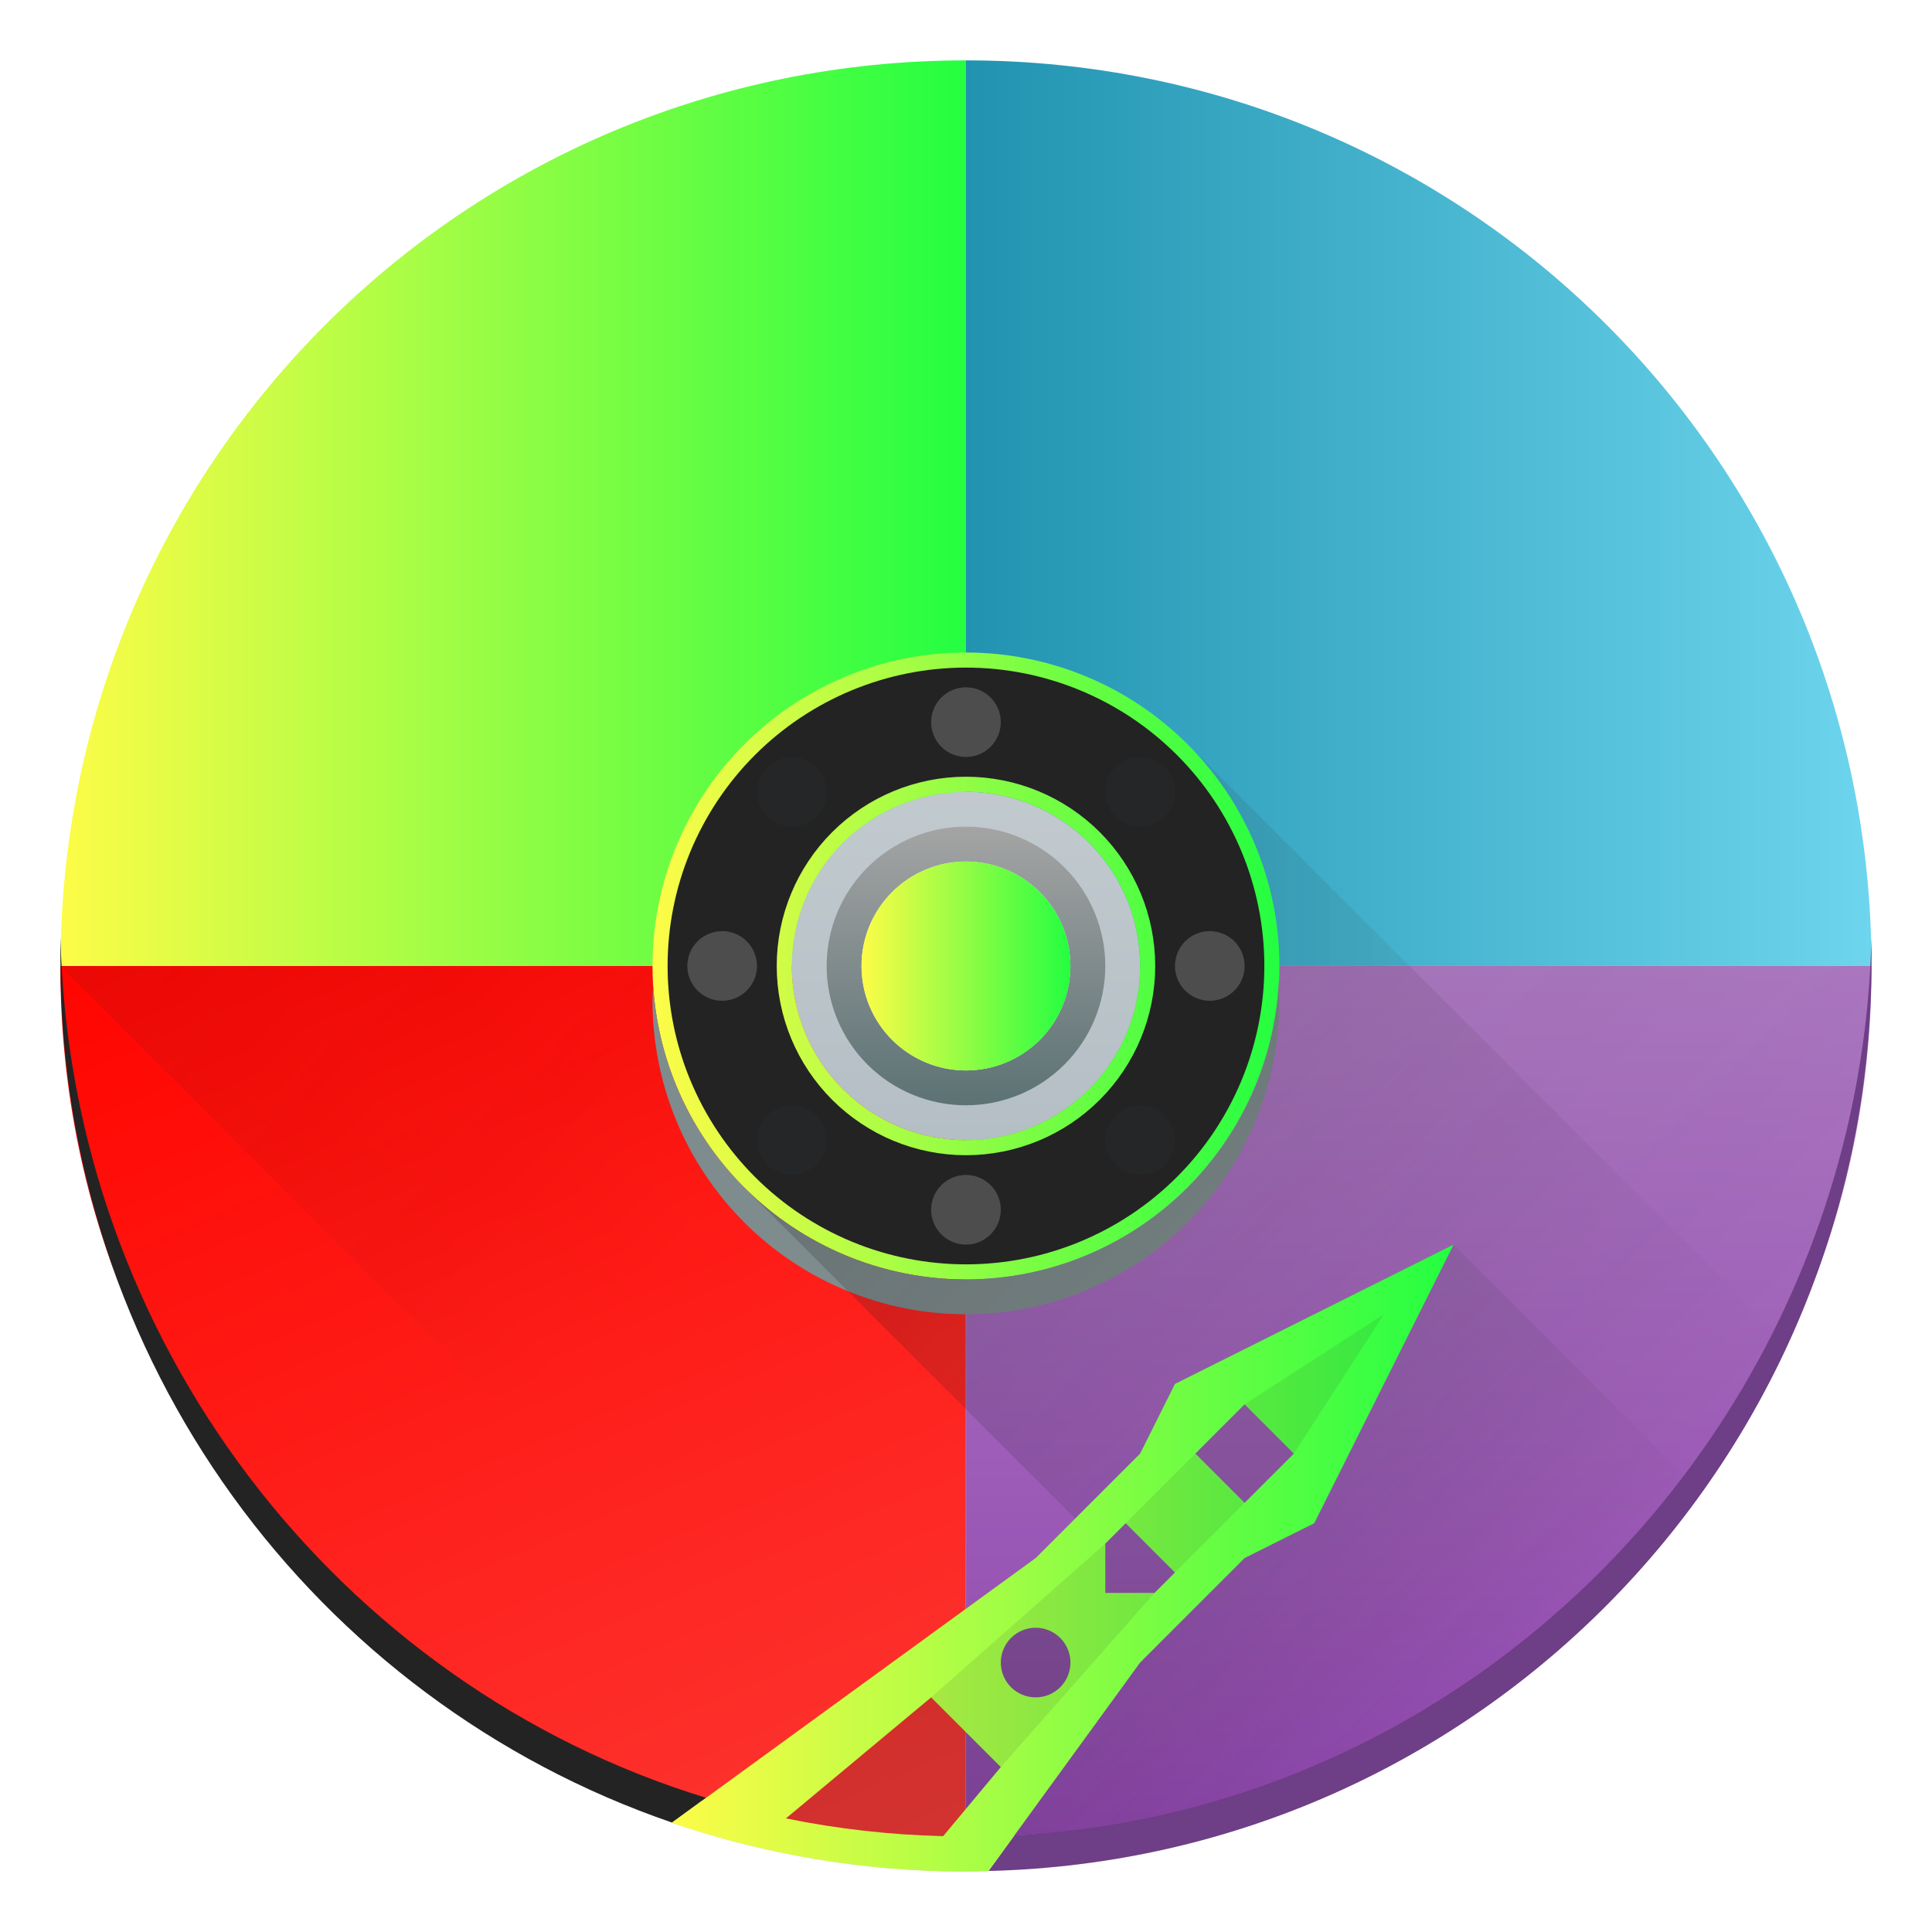 <svg width="64" height="64" viewBox="0 0 64 64" fill="none" xmlns="http://www.w3.org/2000/svg">
<path d="M31.999 21.615C29.245 21.615 26.604 22.709 24.656 24.656C22.709 26.604 21.615 29.245 21.615 31.999C21.615 34.753 22.709 37.394 24.656 39.342C26.604 41.289 29.245 42.383 31.999 42.383C34.753 42.383 37.394 41.289 39.342 39.342C41.289 37.394 42.383 34.753 42.383 31.999C42.383 29.245 41.289 26.604 39.342 24.656C37.394 22.709 34.753 21.615 31.999 21.615ZM31.999 28.538C33.917 28.538 35.46 30.082 35.46 31.999C35.46 33.917 33.917 35.461 31.999 35.461C30.081 35.461 28.538 33.917 28.538 31.999C28.538 30.082 30.081 28.538 31.999 28.538Z" fill="url(#paint0_linear_9_7028)"/>
<path d="M32.001 60.844V37.768C33.531 37.768 34.998 37.16 36.08 36.078C37.162 34.996 37.77 33.529 37.77 31.999H61.997C61.997 48.618 48.619 60.844 32.001 60.844Z" fill="url(#paint1_linear_9_7028)"/>
<path d="M31.996 60.844V37.768C30.466 37.768 28.999 37.16 27.917 36.078C26.835 34.996 26.227 33.529 26.227 31.999H2C2 48.618 15.378 60.844 31.996 60.844Z" fill="url(#paint2_linear_9_7028)"/>
<g opacity="0.1" filter="url(#filter0_f_9_7028)">
<path d="M2 31.999L27.384 57.382L31.997 53.923V46.681L24.657 39.34L24.662 39.336C22.714 37.391 21.618 34.752 21.615 31.999H2Z" fill="url(#paint3_linear_9_7028)"/>
</g>
<path d="M31.999 2V26.23C30.469 26.23 29.002 26.838 27.92 27.92C26.838 29.002 26.23 30.469 26.23 31.999H2.003C2.003 15.38 15.381 2 31.999 2Z" fill="url(#paint4_linear_9_7028)"/>
<path d="M2.002 31.065C1.997 31.317 2.002 31.568 2.002 31.821C2.002 45.105 10.453 56.324 22.262 60.375L23.388 59.554C11.22 55.829 2.327 44.435 2.002 31.063L2.002 31.065Z" fill="#232323"/>
<path d="M31.999 2V26.23C33.529 26.23 34.996 26.838 36.078 27.92C37.16 29.002 37.768 30.469 37.768 31.999H61.995C61.995 15.38 48.617 2 31.999 2Z" fill="url(#paint5_linear_9_7028)"/>
<path d="M28.121 22.636C29.35 22.127 30.668 21.865 31.999 21.865C34.687 21.865 37.264 22.933 39.165 24.833C41.065 26.734 42.133 29.311 42.133 31.999C42.133 34.687 41.065 37.264 39.165 39.165C37.264 41.065 34.687 42.133 31.999 42.133C30.668 42.133 29.35 41.871 28.121 41.362C26.891 40.852 25.774 40.106 24.833 39.165C23.892 38.224 23.146 37.107 22.636 35.877C22.127 34.648 21.865 33.33 21.865 31.999C21.865 30.668 22.127 29.35 22.636 28.121C23.146 26.891 23.892 25.774 24.833 24.833C25.774 23.892 26.891 23.146 28.121 22.636ZM34.302 26.438C33.572 26.136 32.789 25.98 31.999 25.98C30.403 25.98 28.872 26.614 27.743 27.743C26.614 28.872 25.98 30.403 25.98 31.999C25.98 33.596 26.614 35.127 27.743 36.255C28.872 37.384 30.403 38.018 31.999 38.018C32.789 38.018 33.572 37.862 34.302 37.56C35.033 37.258 35.696 36.814 36.255 36.255C36.814 35.696 37.257 35.033 37.56 34.303C37.862 33.572 38.018 32.79 38.018 31.999C38.018 31.209 37.862 30.426 37.56 29.696C37.257 28.966 36.814 28.302 36.255 27.743C35.696 27.184 35.033 26.741 34.302 26.438Z" fill="#232323" stroke="url(#paint6_linear_9_7028)" stroke-width="0.5"/>
<path opacity="0.4" d="M37.768 27.384C37.462 27.384 37.169 27.262 36.952 27.046C36.736 26.83 36.614 26.536 36.614 26.23C36.614 25.924 36.736 25.631 36.952 25.414C37.169 25.198 37.462 25.076 37.768 25.076C38.074 25.076 38.367 25.198 38.584 25.414C38.8 25.631 38.922 25.924 38.922 26.23C38.922 26.536 38.8 26.83 38.584 27.046C38.367 27.262 38.074 27.384 37.768 27.384ZM26.23 38.922C25.924 38.922 25.631 38.8 25.414 38.584C25.198 38.368 25.076 38.074 25.076 37.768C25.076 37.462 25.198 37.169 25.414 36.952C25.631 36.736 25.924 36.614 26.23 36.614C26.536 36.614 26.829 36.736 27.046 36.952C27.262 37.169 27.384 37.462 27.384 37.768C27.384 38.074 27.262 38.368 27.046 38.584C26.829 38.8 26.536 38.922 26.23 38.922ZM27.384 26.23C27.384 26.536 27.262 26.829 27.046 27.046C26.829 27.262 26.536 27.384 26.23 27.384C25.924 27.384 25.631 27.262 25.414 27.046C25.198 26.829 25.076 26.536 25.076 26.23C25.076 25.924 25.198 25.631 25.414 25.414C25.631 25.198 25.924 25.076 26.23 25.076C26.536 25.076 26.829 25.198 27.046 25.414C27.262 25.631 27.384 25.924 27.384 26.23ZM38.922 37.768C38.922 38.074 38.8 38.367 38.584 38.584C38.367 38.8 38.074 38.922 37.768 38.922C37.462 38.922 37.169 38.8 36.952 38.584C36.736 38.367 36.614 38.074 36.614 37.768C36.614 37.462 36.736 37.169 36.952 36.952C37.169 36.736 37.462 36.614 37.768 36.614C38.074 36.614 38.367 36.736 38.584 36.952C38.8 37.169 38.922 37.462 38.922 37.768Z" fill="#292C2F"/>
<path d="M31.999 27.384C30.775 27.384 29.601 27.87 28.735 28.736C27.87 29.601 27.384 30.775 27.384 31.999C27.384 33.223 27.87 34.397 28.735 35.263C29.601 36.128 30.775 36.614 31.999 36.614C33.223 36.614 34.397 36.128 35.262 35.263C36.128 34.397 36.614 33.223 36.614 31.999C36.614 30.775 36.128 29.601 35.262 28.736C34.397 27.87 33.223 27.384 31.999 27.384ZM31.999 28.538C32.917 28.538 33.797 28.902 34.447 29.552C35.096 30.201 35.46 31.081 35.46 31.999C35.46 32.917 35.096 33.798 34.447 34.447C33.797 35.096 32.917 35.461 31.999 35.461C31.081 35.461 30.201 35.096 29.551 34.447C28.902 33.798 28.538 32.917 28.538 31.999C28.538 31.081 28.902 30.201 29.551 29.552C30.201 28.902 31.081 28.538 31.999 28.538Z" fill="url(#paint7_linear_9_7028)"/>
<path d="M33.153 23.922C33.153 24.228 33.031 24.521 32.815 24.738C32.599 24.954 32.305 25.076 31.999 25.076C31.693 25.076 31.4 24.954 31.183 24.738C30.967 24.521 30.845 24.228 30.845 23.922C30.845 23.616 30.967 23.323 31.183 23.106C31.4 22.89 31.693 22.768 31.999 22.768C32.305 22.768 32.599 22.89 32.815 23.106C33.031 23.323 33.153 23.616 33.153 23.922ZM41.23 31.999C41.23 32.305 41.108 32.598 40.892 32.814C40.675 33.031 40.382 33.152 40.076 33.152C39.77 33.152 39.476 33.031 39.26 32.814C39.044 32.598 38.922 32.305 38.922 31.999C38.922 31.693 39.044 31.399 39.26 31.183C39.476 30.966 39.77 30.845 40.076 30.845C40.382 30.845 40.675 30.966 40.892 31.183C41.108 31.399 41.23 31.693 41.23 31.999ZM33.153 40.075C33.153 40.381 33.031 40.675 32.815 40.891C32.599 41.107 32.305 41.229 31.999 41.229C31.693 41.229 31.4 41.107 31.183 40.891C30.967 40.675 30.845 40.381 30.845 40.075C30.845 39.769 30.967 39.476 31.183 39.259C31.4 39.043 31.693 38.921 31.999 38.921C32.305 38.921 32.599 39.043 32.815 39.259C33.031 39.476 33.153 39.769 33.153 40.075ZM25.076 31.999C25.076 32.305 24.955 32.598 24.738 32.814C24.522 33.031 24.229 33.152 23.923 33.152C23.617 33.152 23.323 33.031 23.107 32.814C22.89 32.598 22.769 32.305 22.769 31.999C22.769 31.693 22.89 31.399 23.107 31.183C23.323 30.966 23.617 30.845 23.923 30.845C24.229 30.845 24.522 30.966 24.738 31.183C24.955 31.399 25.076 31.693 25.076 31.999Z" fill="#4D4D4D"/>
<path d="M42.359 32.488C42.233 35.152 41.087 37.666 39.159 39.508C37.23 41.35 34.666 42.38 31.999 42.383C29.36 42.382 26.821 41.377 24.897 39.572C22.973 37.767 21.808 35.297 21.639 32.663C21.627 32.826 21.619 32.989 21.615 33.153C21.615 34.516 21.883 35.867 22.405 37.126C22.927 38.386 23.692 39.531 24.656 40.495C26.604 42.443 29.245 43.537 31.999 43.537C33.362 43.537 34.713 43.268 35.972 42.746C37.232 42.224 38.377 41.459 39.341 40.495C40.306 39.531 41.071 38.386 41.592 37.126C42.114 35.867 42.383 34.516 42.383 33.153C42.382 32.931 42.374 32.709 42.359 32.488Z" fill="#7F8C8D"/>
<g opacity="0.3" filter="url(#filter1_f_9_7028)">
<path d="M42.383 31.999C42.383 34.753 41.289 37.394 39.342 39.342C37.394 41.289 34.753 42.383 31.999 42.383C29.246 42.381 26.606 41.285 24.661 39.337L24.657 39.34L35.618 50.301L37.768 48.152L38.922 45.844L48.152 41.229L56.384 49.462C57.493 47.925 58.454 46.286 59.253 44.567L46.683 31.999H42.383ZM56.191 49.755C56.091 49.889 55.986 50.018 55.886 50.15C55.989 50.019 56.09 49.887 56.191 49.755ZM54.223 52.172C54.162 52.239 54.096 52.302 54.036 52.368C54.099 52.303 54.161 52.237 54.223 52.172ZM47.376 57.767C47.249 57.843 47.119 57.917 46.99 57.989C47.119 57.916 47.248 57.842 47.376 57.767ZM44.64 59.218L44.564 59.253L44.568 59.256C44.592 59.243 44.616 59.231 44.64 59.218Z" fill="url(#paint8_linear_9_7028)"/>
</g>
<g opacity="0.2" filter="url(#filter2_f_9_7028)">
<path d="M42.383 31.999H46.683L39.449 24.765C41.331 26.703 42.383 29.297 42.383 31.999Z" fill="url(#paint9_linear_9_7028)"/>
</g>
<path opacity="0.2" d="M48.152 41.229L38.922 45.844L37.768 48.152L34.306 51.613L22.252 60.382C25.306 61.424 28.582 61.997 31.998 61.997C32.25 61.997 32.497 61.986 32.746 61.979L37.767 55.075L41.229 51.613L43.536 50.459L48.152 41.229Z" fill="#292C2F"/>
<g opacity="0.2" filter="url(#filter3_f_9_7028)">
<path d="M48.152 41.229L43.537 50.46L41.229 51.613L37.768 55.075L32.747 61.979C37.389 61.876 41.944 60.692 46.05 58.521C50.155 56.351 53.699 53.255 56.4 49.477L48.152 41.229Z" fill="url(#paint10_linear_9_7028)"/>
</g>
<path d="M31.999 35.46C33.911 35.46 35.46 33.911 35.46 31.999C35.46 30.087 33.911 28.538 31.999 28.538C30.087 28.538 28.538 30.087 28.538 31.999C28.538 33.911 30.087 35.46 31.999 35.46Z" fill="url(#paint11_linear_9_7028)"/>
<g opacity="0.1" filter="url(#filter4_f_9_7028)">
<path d="M46.676 31.999L59.233 44.552C61.054 40.618 61.997 36.334 61.998 31.999H46.676Z" fill="url(#paint12_linear_9_7028)"/>
</g>
<path d="M61.995 31.065C61.611 46.892 49.222 59.955 33.606 60.798L32.747 61.978C49.016 61.58 61.996 48.285 61.996 31.82C61.996 31.567 62.001 31.317 61.995 31.065Z" fill="#6E3E86"/>
<path d="M48.152 41.229L38.922 45.844L37.768 48.152L34.306 51.613L22.252 60.382C25.306 61.424 28.582 61.997 31.998 61.997C32.25 61.997 32.497 61.986 32.746 61.979L37.767 55.075L41.229 51.613L43.536 50.459L48.152 41.229ZM41.229 46.52L42.861 48.152L41.229 49.783L39.598 48.152L41.229 46.52ZM37.29 50.459L38.922 52.091L38.245 52.767H36.614V51.136L37.29 50.459ZM34.306 53.921C34.612 53.921 34.906 54.042 35.122 54.259C35.339 54.475 35.46 54.769 35.46 55.075C35.46 55.381 35.339 55.674 35.122 55.891C34.906 56.107 34.612 56.228 34.306 56.228C34 56.228 33.707 56.107 33.491 55.891C33.274 55.674 33.153 55.381 33.153 55.075C33.153 54.769 33.274 54.475 33.491 54.259C33.707 54.042 34 53.921 34.306 53.921ZM30.845 56.228L33.153 58.536L31.244 60.825C29.493 60.784 27.75 60.587 26.034 60.237L30.845 56.228ZM26.189 61.432C26.3 61.454 26.412 61.47 26.523 61.49C26.412 61.47 26.3 61.454 26.188 61.432H26.189Z" fill="url(#paint13_linear_9_7028)"/>
<path opacity="0.1" d="M36.614 51.136L30.845 56.229L33.153 58.536L38.245 52.767H36.614V51.136ZM39.598 48.152L37.29 50.46L38.922 52.091L41.229 49.784L39.598 48.152ZM45.844 43.537L41.229 46.521L42.861 48.152L45.844 43.537Z" fill="#292C2F"/>
<defs>
<filter id="filter0_f_9_7028" x="0.692" y="30.69" width="32.614" height="28.001" filterUnits="userSpaceOnUse" color-interpolation-filters="sRGB">
<feFlood flood-opacity="0" result="BackgroundImageFix"/>
<feBlend mode="normal" in="SourceGraphic" in2="BackgroundImageFix" result="shape"/>
<feGaussianBlur stdDeviation="0.654" result="effect1_foregroundBlur_9_7028"/>
</filter>
<filter id="filter1_f_9_7028" x="23.349" y="30.69" width="37.212" height="29.874" filterUnits="userSpaceOnUse" color-interpolation-filters="sRGB">
<feFlood flood-opacity="0" result="BackgroundImageFix"/>
<feBlend mode="normal" in="SourceGraphic" in2="BackgroundImageFix" result="shape"/>
<feGaussianBlur stdDeviation="0.654" result="effect1_foregroundBlur_9_7028"/>
</filter>
<filter id="filter2_f_9_7028" x="39.232" y="24.547" width="7.668" height="7.668" filterUnits="userSpaceOnUse" color-interpolation-filters="sRGB">
<feFlood flood-opacity="0" result="BackgroundImageFix"/>
<feBlend mode="normal" in="SourceGraphic" in2="BackgroundImageFix" result="shape"/>
<feGaussianBlur stdDeviation="0.109" result="effect1_foregroundBlur_9_7028"/>
</filter>
<filter id="filter3_f_9_7028" x="31.438" y="39.921" width="26.27" height="23.367" filterUnits="userSpaceOnUse" color-interpolation-filters="sRGB">
<feFlood flood-opacity="0" result="BackgroundImageFix"/>
<feBlend mode="normal" in="SourceGraphic" in2="BackgroundImageFix" result="shape"/>
<feGaussianBlur stdDeviation="0.654" result="effect1_foregroundBlur_9_7028"/>
</filter>
<filter id="filter4_f_9_7028" x="46.258" y="31.581" width="16.157" height="13.39" filterUnits="userSpaceOnUse" color-interpolation-filters="sRGB">
<feFlood flood-opacity="0" result="BackgroundImageFix"/>
<feBlend mode="normal" in="SourceGraphic" in2="BackgroundImageFix" result="shape"/>
<feGaussianBlur stdDeviation="0.209" result="effect1_foregroundBlur_9_7028"/>
</filter>
<linearGradient id="paint0_linear_9_7028" x1="2" y1="61.998" x2="2" y2="2" gradientUnits="userSpaceOnUse">
<stop stop-color="#98A7B0"/>
<stop offset="1" stop-color="#DDE1E3"/>
</linearGradient>
<linearGradient id="paint1_linear_9_7028" x1="31.998" y1="61.998" x2="31.998" y2="31.999" gradientUnits="userSpaceOnUse">
<stop stop-color="#8E44AD"/>
<stop offset="1" stop-color="#AF7AC4"/>
</linearGradient>
<linearGradient id="paint2_linear_9_7028" x1="2" y1="31.999" x2="17.057" y2="67.229" gradientUnits="userSpaceOnUse">
<stop stop-color="#FF0500"/>
<stop offset="1" stop-color="#FD3632"/>
</linearGradient>
<linearGradient id="paint3_linear_9_7028" x1="2" y1="31.999" x2="16.999" y2="46.998" gradientUnits="userSpaceOnUse">
<stop stop-color="#292C2F"/>
<stop offset="1" stop-opacity="0"/>
</linearGradient>
<linearGradient id="paint4_linear_9_7028" x1="2.003" y1="17" x2="31.999" y2="17" gradientUnits="userSpaceOnUse">
<stop stop-color="#FDFC47"/>
<stop offset="1" stop-color="#24FE41"/>
</linearGradient>
<linearGradient id="paint5_linear_9_7028" x1="31.999" y1="17" x2="61.995" y2="17" gradientUnits="userSpaceOnUse">
<stop stop-color="#2193B0"/>
<stop offset="1" stop-color="#6DD5ED"/>
</linearGradient>
<linearGradient id="paint6_linear_9_7028" x1="21.615" y1="31.999" x2="42.383" y2="31.999" gradientUnits="userSpaceOnUse">
<stop stop-color="#FDFC47"/>
<stop offset="1" stop-color="#24FE41"/>
</linearGradient>
<linearGradient id="paint7_linear_9_7028" x1="31.999" y1="36.614" x2="31.999" y2="27.384" gradientUnits="userSpaceOnUse">
<stop stop-color="#5C7274"/>
<stop offset="1" stop-color="#A4A4A4"/>
</linearGradient>
<linearGradient id="paint8_linear_9_7028" x1="25.076" y1="25.076" x2="52.767" y2="52.767" gradientUnits="userSpaceOnUse">
<stop stop-color="#292C2F"/>
<stop offset="1" stop-opacity="0"/>
</linearGradient>
<linearGradient id="paint9_linear_9_7028" x1="24.657" y1="42.009" x2="61.995" y2="42.009" gradientUnits="userSpaceOnUse">
<stop stop-color="#292C2F"/>
<stop offset="1" stop-color="#292C2F" stop-opacity="0"/>
</linearGradient>
<linearGradient id="paint10_linear_9_7028" x1="48.152" y1="41.229" x2="56.385" y2="49.462" gradientUnits="userSpaceOnUse">
<stop stop-color="#292C2F"/>
<stop offset="1" stop-opacity="0"/>
</linearGradient>
<linearGradient id="paint11_linear_9_7028" x1="28.538" y1="31.999" x2="35.46" y2="31.999" gradientUnits="userSpaceOnUse">
<stop stop-color="#FDFC47"/>
<stop offset="1" stop-color="#24FE41"/>
</linearGradient>
<linearGradient id="paint12_linear_9_7028" x1="35.462" y1="31.999" x2="55.077" y2="51.613" gradientUnits="userSpaceOnUse">
<stop stop-color="#292C2F"/>
<stop offset="1" stop-opacity="0"/>
</linearGradient>
<linearGradient id="paint13_linear_9_7028" x1="22.252" y1="51.613" x2="48.152" y2="51.613" gradientUnits="userSpaceOnUse">
<stop stop-color="#FDFC47"/>
<stop offset="1" stop-color="#24FE41"/>
</linearGradient>
</defs>
</svg>
